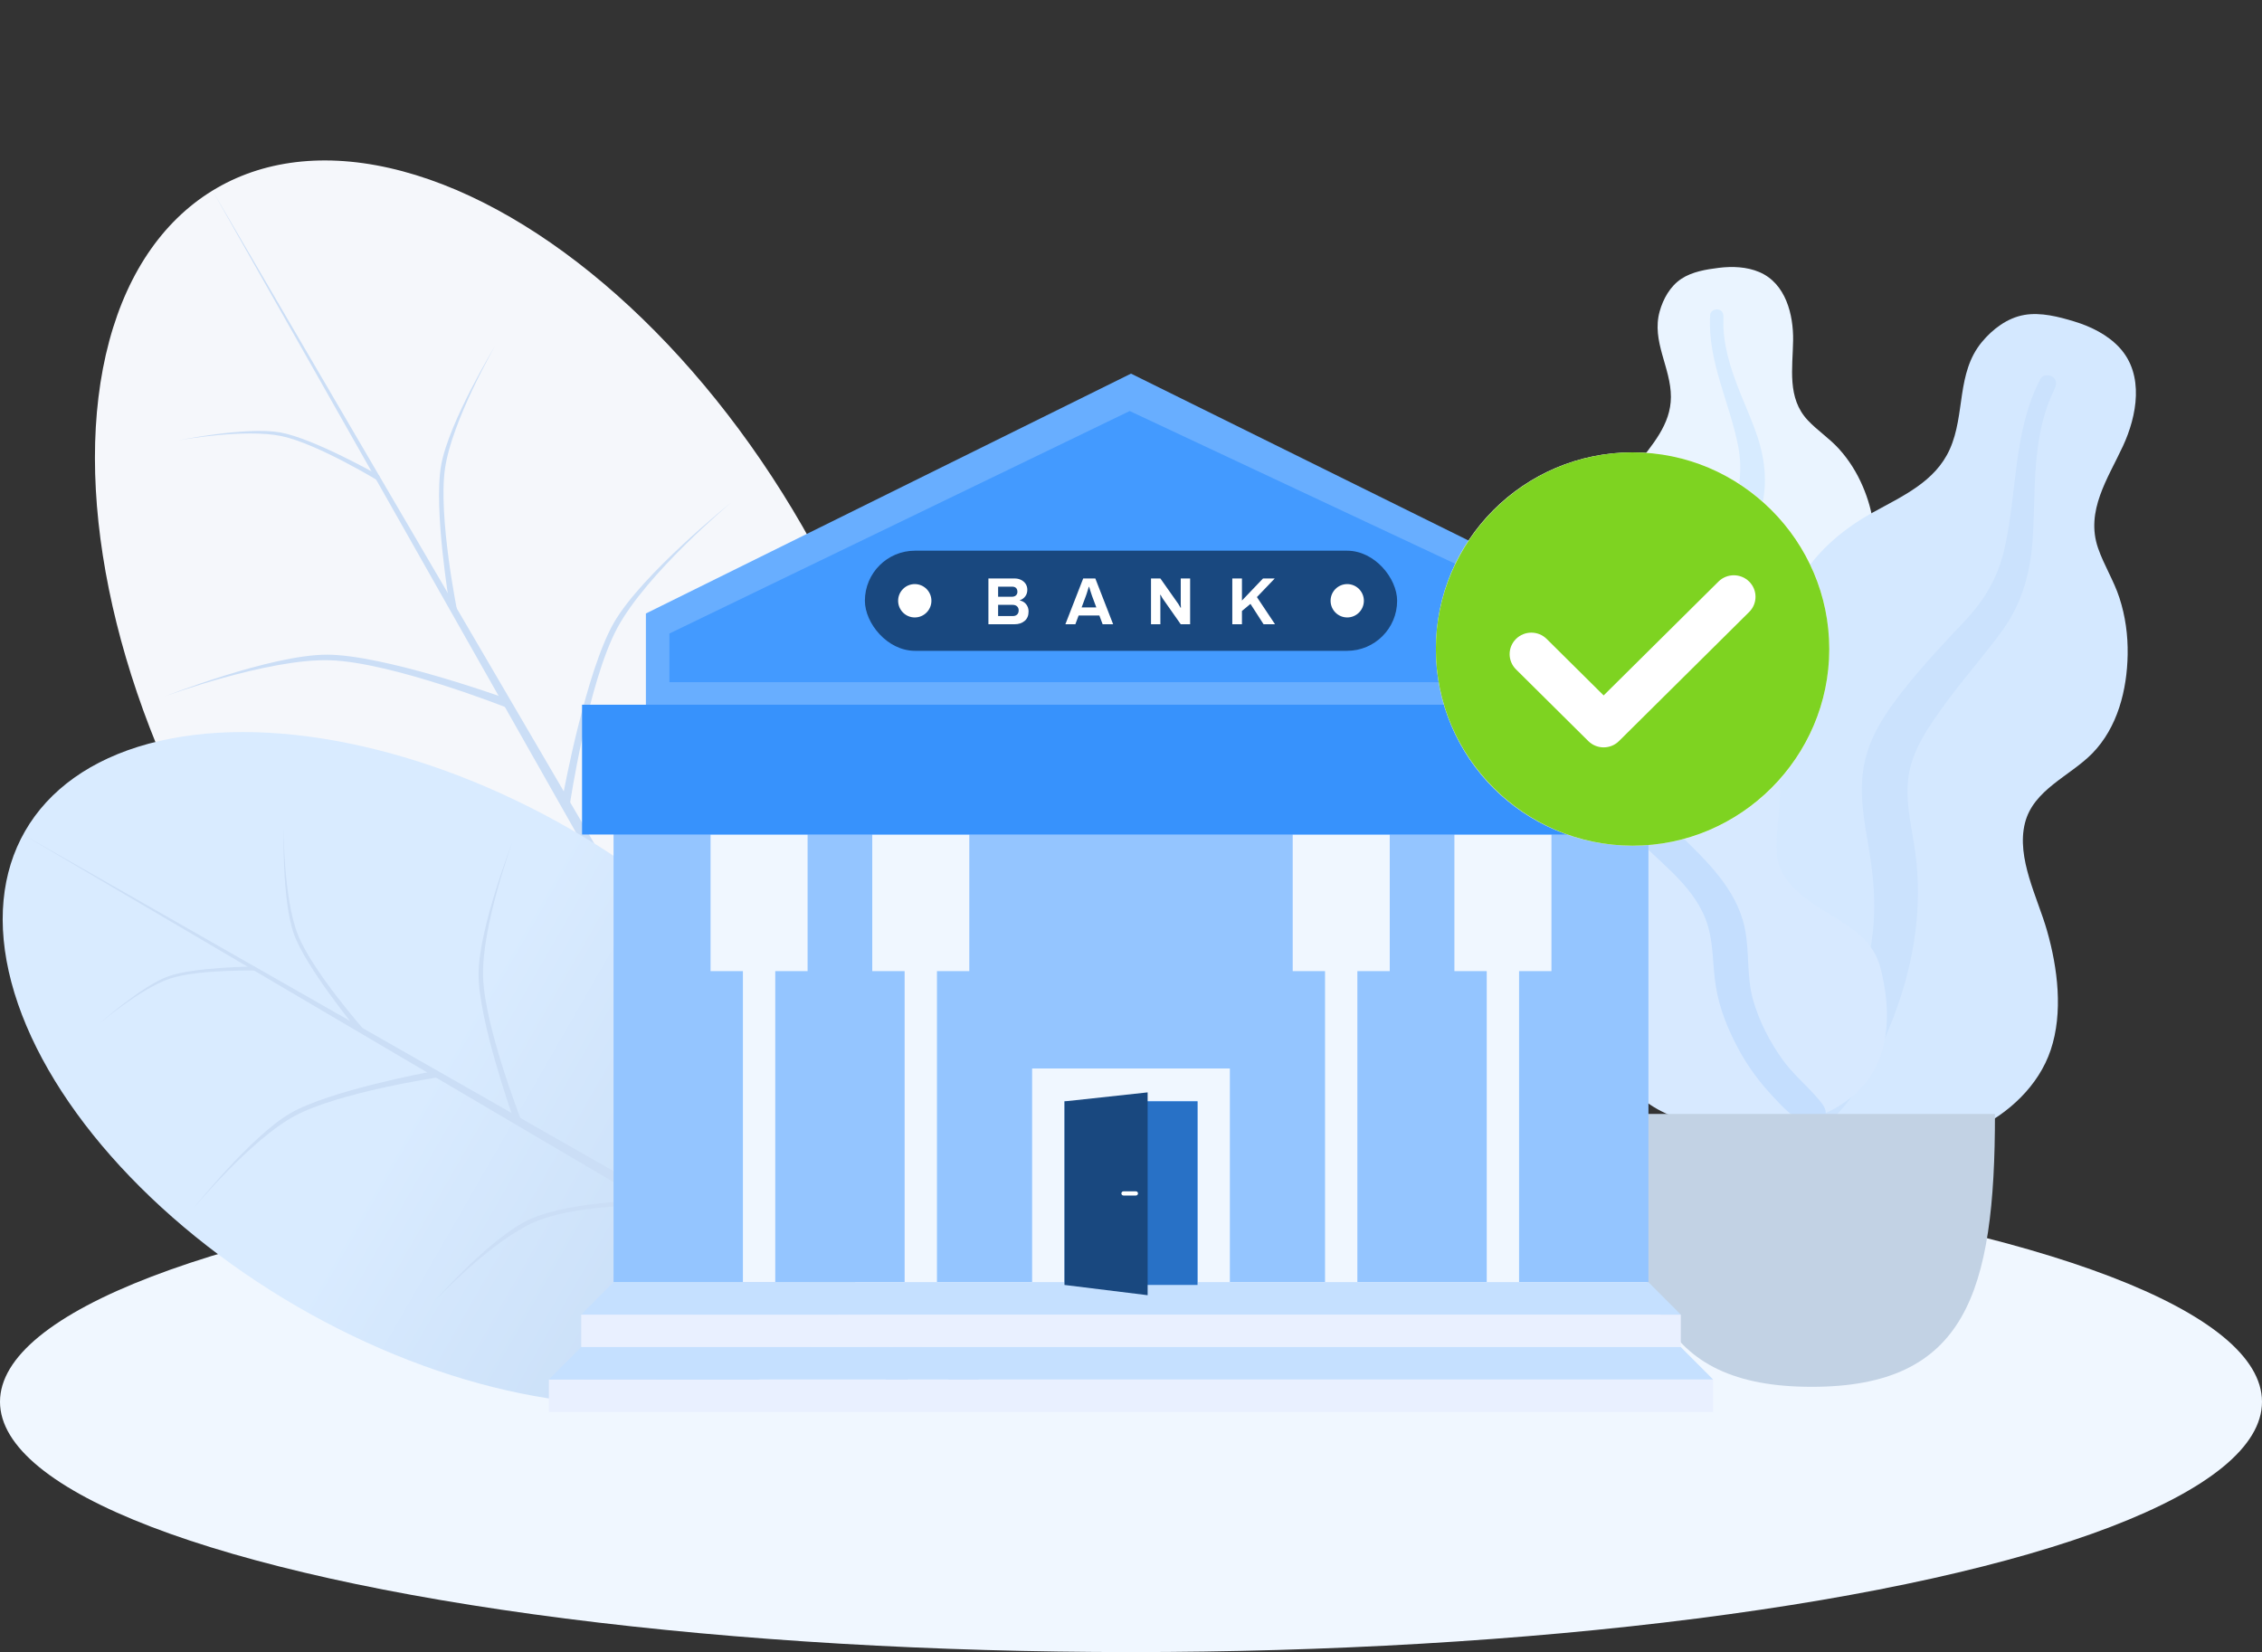 <svg width="115" height="84" viewBox="0 0 115 84" fill="none" xmlns="http://www.w3.org/2000/svg">
<rect x="0" y="0" width="115" height="84" fill="#333333" stroke="none"/>
<ellipse cx="57.5" cy="71.273" rx="57.5" ry="12.727" fill="#F0F7FF"/>
<path d="M87.392 13.617C88.076 13.533 88.806 13.563 89.443 13.833C90.796 14.409 91.181 16.01 91.162 17.311C91.142 18.712 90.845 20.241 91.909 21.37C92.397 21.889 93.005 22.286 93.485 22.814C93.998 23.379 94.4 24.025 94.698 24.718C95.245 25.992 95.514 27.491 95.014 28.828C94.573 30.005 93.465 31.067 93.704 32.405C93.954 33.801 95.36 34.868 96.238 35.908C97.233 37.085 98.148 38.589 98.299 40.132C98.443 41.611 97.8 43.106 96.814 44.224C94.843 46.458 91.88 47.553 88.892 47.546C87.624 47.544 86.188 47.486 85.094 46.803C84.755 46.593 84.577 46.356 84.376 46.027C84.195 45.732 83.957 45.54 83.681 45.331C83.076 44.872 82.638 44.254 82.359 43.562C81.275 40.875 82.142 37.551 83.659 35.164C84.019 34.599 84.313 34.055 84.138 33.381C83.956 32.678 83.508 32.043 83.112 31.439C82.72 30.841 82.273 30.271 81.967 29.625C81.647 28.948 81.556 28.239 81.613 27.498C81.719 26.107 82.319 24.823 83.168 23.704C83.986 22.626 84.947 21.594 84.949 20.182C84.951 18.685 83.952 17.353 84.378 15.831C84.554 15.201 84.908 14.555 85.479 14.177C86.026 13.814 86.748 13.696 87.392 13.617Z" fill="#EAF4FF"/>
<path d="M86.945 16.01C86.958 15.809 87.196 15.689 87.383 15.741C87.63 15.81 87.625 16.041 87.619 16.247C87.599 16.879 87.69 17.494 87.842 18.107C88.157 19.383 88.74 20.558 89.202 21.783C89.664 23.008 89.88 24.271 89.61 25.567C89.354 26.788 88.953 27.978 88.692 29.201C88.462 30.279 88.217 31.416 88.568 32.491C88.905 33.526 89.651 34.369 90.188 35.304C91.3 37.24 91.793 39.388 91.859 41.598C91.889 42.624 91.862 43.66 91.624 44.667C91.487 45.246 91.303 46.03 90.807 46.43C90.579 46.614 90.188 46.678 89.995 46.405C89.814 46.149 89.973 45.752 90.03 45.479C90.279 44.296 90.329 43.087 90.269 41.887C90.212 40.724 90.074 39.562 89.709 38.451C89.37 37.42 88.854 36.495 88.248 35.593C87.629 34.674 86.987 33.753 86.731 32.664C86.472 31.558 86.683 30.432 86.965 29.348C87.263 28.2 87.653 27.085 88.057 25.969C88.45 24.881 88.59 23.852 88.373 22.713C87.944 20.464 86.795 18.353 86.945 16.01Z" fill="#D7EBFF"/>
<path d="M105.459 16.346C106.306 16.604 107.147 17.02 107.751 17.671C109.034 19.056 108.641 21.15 107.932 22.679C107.169 24.325 106.014 25.98 106.665 27.868C106.965 28.736 107.468 29.523 107.752 30.398C108.056 31.332 108.187 32.306 108.17 33.282C108.139 35.074 107.663 36.986 106.371 38.306C105.233 39.468 103.373 40.147 102.947 41.854C102.504 43.635 103.589 45.63 104.07 47.317C104.616 49.227 104.896 51.483 104.258 53.386C103.646 55.21 102.103 56.644 100.356 57.452C96.865 59.067 92.812 58.818 89.312 57.254C87.826 56.59 86.172 55.774 85.248 54.396C84.963 53.971 84.879 53.598 84.816 53.104C84.76 52.661 84.582 52.31 84.369 51.919C83.901 51.061 83.714 50.102 83.752 49.139C83.899 45.396 86.669 41.916 89.709 39.884C90.429 39.403 91.061 38.913 91.212 38.025C91.369 37.098 91.179 36.114 91.033 35.193C90.889 34.282 90.666 33.375 90.648 32.452C90.629 31.484 90.898 30.599 91.355 29.752C92.214 28.162 93.596 26.956 95.182 26.075C96.71 25.226 98.381 24.507 99.129 22.837C99.922 21.068 99.453 18.973 100.755 17.395C101.295 16.741 102.051 16.161 102.92 16.012C103.753 15.868 104.663 16.104 105.459 16.346Z" fill="#D4E8FF"/>
<path d="M103.73 19.272C103.85 19.041 104.191 19.023 104.383 19.183C104.636 19.395 104.509 19.666 104.394 19.906C104.04 20.644 103.825 21.42 103.682 22.226C103.384 23.902 103.451 25.6 103.35 27.294C103.25 28.986 102.842 30.596 101.848 31.988C100.911 33.301 99.82 34.499 98.875 35.81C98.042 36.966 97.161 38.184 97.009 39.641C96.862 41.044 97.293 42.433 97.432 43.822C97.72 46.699 97.173 49.501 96.094 52.153C95.593 53.385 95.019 54.597 94.215 55.664C93.752 56.279 93.127 57.11 92.338 57.324C91.974 57.422 91.483 57.292 91.401 56.868C91.324 56.469 91.717 56.083 91.927 55.789C92.836 54.519 93.526 53.114 94.085 51.661C94.626 50.253 95.073 48.806 95.226 47.298C95.368 45.9 95.25 44.532 95.012 43.146C94.77 41.733 94.5 40.305 94.771 38.882C95.046 37.436 95.881 36.214 96.778 35.077C97.727 33.874 98.766 32.76 99.822 31.649C100.851 30.568 101.552 29.422 101.894 27.96C102.568 25.071 102.33 21.968 103.73 19.272Z" fill="#CBE2FD"/>
<path d="M79.281 26.973C80.689 26.973 81.927 27.72 82.78 28.781C83.779 30.022 83.981 31.538 84.386 33.018C84.588 33.755 84.935 34.486 85.543 34.986C86.096 35.441 86.798 35.532 87.46 35.755C88.783 36.199 89.852 37.269 90.273 38.575C90.788 40.168 90.243 41.775 90.337 43.389C90.423 44.871 91.883 45.797 93.057 46.507C94.215 47.208 95.258 47.864 95.607 49.229C95.977 50.677 96.101 52.294 95.589 53.724C94.736 56.106 92.24 57.154 89.828 57.317C87.639 57.465 84.887 57.233 83.243 55.642C82.26 54.69 81.903 53.358 81.948 52.033C81.975 51.209 82.138 50.393 82.349 49.597C82.498 49.033 82.7 48.471 82.757 47.888C82.91 46.336 81.478 46.038 80.26 45.612C78.711 45.071 77.627 44.049 76.873 42.624C76.171 41.298 75.876 39.809 76.297 38.349C76.512 37.603 76.902 36.927 77.431 36.352C77.664 36.098 77.992 35.887 78.202 35.621C78.398 35.373 78.355 35.05 78.287 34.76C77.975 33.415 77.002 32.302 76.653 30.96C76.339 29.749 76.525 28.241 77.631 27.46C78.108 27.122 78.698 26.976 79.281 26.973Z" fill="#D7E9FF"/>
<path d="M81.2 30.475C82.692 32.067 83.098 34.227 83.217 36.321C83.284 37.495 83.214 38.733 83.559 39.872C83.853 40.846 84.544 41.591 85.256 42.295C86.69 43.713 88.288 45.154 88.708 47.205C88.954 48.409 88.787 49.652 89.127 50.843C89.436 51.925 89.981 52.989 90.643 53.902C91.176 54.638 91.87 55.202 92.453 55.888C92.63 56.097 92.885 56.405 92.811 56.701C92.726 57.047 92.285 57.157 91.973 57.102C91.245 56.976 90.631 56.279 90.155 55.773C89.459 55.032 88.867 54.236 88.386 53.342C87.852 52.35 87.422 51.297 87.238 50.184C87.047 49.029 87.142 47.826 86.707 46.718C85.974 44.853 84.198 43.752 82.913 42.299C81.312 40.488 81.551 38.233 81.715 36.006C81.805 34.781 81.894 33.399 81.277 32.281C81.041 31.854 80.515 31.456 80.414 30.971C80.321 30.527 80.828 30.078 81.2 30.475Z" fill="#C4DEFE"/>
<path d="M82.791 56.637C82.792 65.742 84.275 70.513 92.108 70.513C99.941 70.513 101.424 65.742 101.424 56.637H82.791Z" fill="#C2D2E4"/>
<ellipse rx="17.238" ry="29.79" transform="matrix(0.865 -0.501 0.499 0.867 25.882 35.392)" fill="#F5F7FB"/>
<path d="M42.632 40.976C42.632 40.976 39.46 43.924 37.975 46.708C36.491 49.491 36.988 54.866 36.988 54.866L36.661 54.297C36.661 54.297 36.382 48.905 37.812 46.423C39.242 43.941 42.632 40.976 42.632 40.976Z" fill="#CBDEF6"/>
<path d="M18.663 48.033C18.663 48.033 22.794 46.752 25.939 46.853C29.083 46.955 33.758 49.91 33.758 49.91L33.43 49.341C33.43 49.341 28.632 46.567 25.775 46.569C22.918 46.57 18.663 48.033 18.663 48.033Z" fill="#CBDEF6"/>
<path d="M37.167 25.554C37.167 25.554 32.86 29.161 31.375 31.945C29.89 34.728 28.967 40.926 28.967 40.926L28.64 40.357C28.64 40.357 29.781 34.142 31.211 31.66C32.641 29.178 37.167 25.554 37.167 25.554Z" fill="#CBDEF6"/>
<path d="M8.37 35.41C8.37 35.41 13.637 33.47 16.781 33.571C19.926 33.673 25.737 35.97 25.737 35.97L25.409 35.401C25.409 35.401 19.475 33.285 16.618 33.287C13.761 33.288 8.37 35.41 8.37 35.41Z" fill="#CBDEF6"/>
<path d="M25.189 17.555C25.189 17.555 22.974 21.376 22.623 23.83C22.272 26.284 23.252 31.106 23.252 31.106L22.858 30.774C22.858 30.774 22.035 25.881 22.426 23.664C22.817 21.448 25.189 17.555 25.189 17.555Z" fill="#CBDEF6"/>
<path d="M9.088 22.384C9.088 22.384 12.44 21.78 14.309 22.173C16.178 22.566 19.41 24.554 19.41 24.554L19.274 24.179C19.274 24.179 15.949 22.287 14.241 21.986C12.533 21.685 9.088 22.384 9.088 22.384Z" fill="#CBDEF6"/>
<path d="M10.816 9.716L46.59 70.897L45.738 71.39L10.816 9.716Z" fill="#CBDEF6"/>
<ellipse rx="13.979" ry="24.075" transform="matrix(0.499 -0.867 0.865 0.501 22.099 54.32)" fill="url(#paint0_linear)"/>
<path d="M36.094 51.431C36.094 51.431 35.06 54.787 35.142 57.341C35.224 59.895 37.741 63.462 37.741 63.462L37.282 63.196C37.282 63.196 34.912 59.529 34.913 57.208C34.914 54.887 36.094 51.431 36.094 51.431Z" fill="#CBDEF6"/>
<path d="M22.138 66.114C22.138 66.114 24.517 63.538 26.762 62.332C29.008 61.126 33.477 61.299 33.477 61.299L33.018 61.033C33.018 61.033 28.535 61.037 26.533 62.199C24.53 63.36 22.138 66.114 22.138 66.114Z" fill="#CBDEF6"/>
<path d="M26.043 42.839C26.043 42.839 24.478 47.117 24.56 49.672C24.642 52.226 26.495 56.946 26.495 56.946L26.036 56.68C26.036 56.68 24.329 51.86 24.33 49.539C24.331 47.218 26.043 42.839 26.043 42.839Z" fill="#CBDEF6"/>
<path d="M9.829 61.444C9.829 61.444 12.739 57.946 14.985 56.739C17.23 55.533 22.231 54.784 22.231 54.784L21.772 54.518C21.772 54.518 16.758 55.445 14.755 56.606C12.753 57.768 9.829 61.444 9.829 61.444Z" fill="#CBDEF6"/>
<path d="M14.418 42.096C14.418 42.096 14.407 45.675 15.151 47.538C15.895 49.401 18.527 52.383 18.527 52.383L18.116 52.311C18.116 52.311 15.566 49.214 14.946 47.502C14.326 45.789 14.418 42.096 14.418 42.096Z" fill="#CBDEF6"/>
<path d="M5.078 52.021C5.078 52.021 7.185 50.236 8.654 49.752C10.123 49.269 13.19 49.35 13.19 49.35L12.944 49.142C12.944 49.142 9.849 49.166 8.531 49.649C7.212 50.131 5.078 52.021 5.078 52.021Z" fill="#CBDEF6"/>
<path d="M1.18 42.438L50.939 70.8L50.541 71.492L1.18 42.438Z" fill="#CBDEF6"/>
<rect x="27.904" y="70.141" width="59.191" height="1.65" fill="#E9F0FF"/>
<rect x="29.549" y="66.842" width="55.903" height="1.65" fill="#E9F0FF"/>
<path fill-rule="evenodd" clip-rule="evenodd" d="M31.193 40.444H83.807V65.192H31.193V40.444Z" fill="#94C5FF"/>
<path fill-rule="evenodd" clip-rule="evenodd" d="M37.77 42.431H36.125V49.377H37.77V65.192H39.414V49.377H41.058V42.431H39.414H37.77ZM45.991 42.431H44.346V49.377H45.991V65.192H47.635V49.377H49.279V42.431H47.635H45.991ZM75.586 42.431H73.942V49.377H75.586V65.192H77.23V49.377H78.875V42.431H77.23H75.586ZM62.526 54.327H52.473V65.192H54.118V55.977H60.882V65.192H62.526V54.327ZM67.365 42.431H65.721V49.377H67.365V65.192H69.009V49.377H70.654V42.431H69.009H67.365Z" fill="#F0F7FF"/>
<path fill-rule="evenodd" clip-rule="evenodd" d="M32.837 31.193L57.5 18.997L82.163 31.193V37.145H32.837V31.193Z" fill="#68AEFF"/>
<path fill-rule="evenodd" clip-rule="evenodd" d="M57.434 20.899L78.561 30.813V34.685H34.032V32.212L57.434 20.899Z" fill="#439AFF"/>
<path fill-rule="evenodd" clip-rule="evenodd" d="M29.592 35.832H85.495V42.431H29.592V35.832Z" fill="#3792FC"/>
<path fill-rule="evenodd" clip-rule="evenodd" d="M31.193 65.192L29.549 66.842H85.451L83.807 65.192H31.193Z" fill="#C5E0FF"/>
<path fill-rule="evenodd" clip-rule="evenodd" d="M29.549 68.492L27.904 70.141H87.096L85.451 68.492H29.549Z" fill="#C5E0FF"/>
<rect x="57.5" y="56" width="3.382" height="9.333" fill="#2871C6"/>
<path fill-rule="evenodd" clip-rule="evenodd" d="M54.118 56L58.346 55.542L58.346 65.855L54.118 65.333V56Z" fill="#19487F"/>
<path fill-rule="evenodd" clip-rule="evenodd" d="M57.011 60.68C57.011 60.621 57.058 60.574 57.117 60.574H57.75C57.809 60.574 57.856 60.621 57.856 60.68C57.856 60.739 57.809 60.786 57.75 60.786H57.117C57.058 60.786 57.011 60.739 57.011 60.68Z" fill="white"/>
<rect x="43.971" y="28" width="27.059" height="5.091" rx="2.545" fill="#19487F"/>
<ellipse cx="46.507" cy="30.546" rx="0.846" ry="0.848" fill="white"/>
<ellipse cx="68.493" cy="30.546" rx="0.846" ry="0.848" fill="white"/>
<path fill-rule="evenodd" clip-rule="evenodd" d="M50.251 29.412H51.58C51.702 29.412 51.812 29.436 51.911 29.485C52.01 29.534 52.088 29.601 52.145 29.689C52.201 29.776 52.229 29.876 52.229 29.989C52.229 30.118 52.194 30.229 52.123 30.323C52.052 30.417 51.961 30.482 51.85 30.518V30.532C51.981 30.557 52.088 30.621 52.17 30.724C52.252 30.827 52.293 30.948 52.293 31.088C52.293 31.299 52.226 31.46 52.092 31.572C51.958 31.684 51.787 31.74 51.58 31.74H50.251V29.412ZM51.441 30.342C51.531 30.342 51.601 30.319 51.651 30.272C51.7 30.226 51.725 30.166 51.725 30.094C51.725 30.008 51.702 29.942 51.656 29.897C51.61 29.852 51.546 29.829 51.465 29.829H50.744V30.342H51.441ZM51.708 31.248C51.654 31.298 51.584 31.323 51.499 31.323H50.744V30.753H51.471C51.575 30.753 51.654 30.779 51.708 30.831C51.762 30.883 51.789 30.95 51.789 31.034C51.789 31.127 51.762 31.198 51.708 31.248ZM55.07 29.412H55.686L56.592 31.74H56.058L55.892 31.296H54.837L54.671 31.74H54.164L55.07 29.412ZM55.517 30.294L55.737 30.885H54.989L55.209 30.294C55.218 30.27 55.229 30.239 55.242 30.199L55.355 29.836H55.371L55.439 30.057L55.517 30.294ZM58.517 29.412H58.994L59.907 30.708L60.009 30.881C60.015 30.891 60.019 30.899 60.022 30.905L60.039 30.895L60.037 30.844L60.034 30.807C60.031 30.766 60.029 30.73 60.029 30.698V29.412H60.506V31.74H60.029L59.133 30.464L59.092 30.402L59.001 30.24L58.984 30.25L58.993 30.395L58.994 31.74H58.517V29.412ZM63.141 29.412H62.65V31.74H63.141V31.065L63.574 30.705L64.24 31.74H64.822L63.902 30.359L64.808 29.412H64.213L63.141 30.535V29.412Z" fill="white"/>
<path fill-rule="evenodd" clip-rule="evenodd" d="M83 43C88.523 43 93 38.523 93 33C93 27.477 88.523 23 83 23C77.477 23 73 27.477 73 33C73 38.523 77.477 43 83 43Z" fill="white"/>
<path fill-rule="evenodd" clip-rule="evenodd" d="M73 33C73 27.5 77.5 23 83 23C88.5 23 93 27.5 93 33C93 38.5 88.5 43 83 43C77.5 43 73 38.5 73 33ZM88.927 29.57C88.496 29.143 87.798 29.143 87.367 29.57L81.529 35.359L78.633 32.487C78.202 32.06 77.504 32.06 77.073 32.487C76.642 32.914 76.642 33.607 77.073 34.034L80.749 37.68C81.18 38.107 81.879 38.107 82.309 37.68L88.927 31.117C89.358 30.69 89.358 29.997 88.927 29.57Z" fill="#7ED321"/>
<defs>
<linearGradient id="paint0_linear" x1="0" y1="0" x2="0" y2="48.149" gradientUnits="userSpaceOnUse">
<stop stop-color="#D9EBFF"/>
<stop offset="1" stop-color="#ACC8E9"/>
</linearGradient>
</defs>
</svg>
